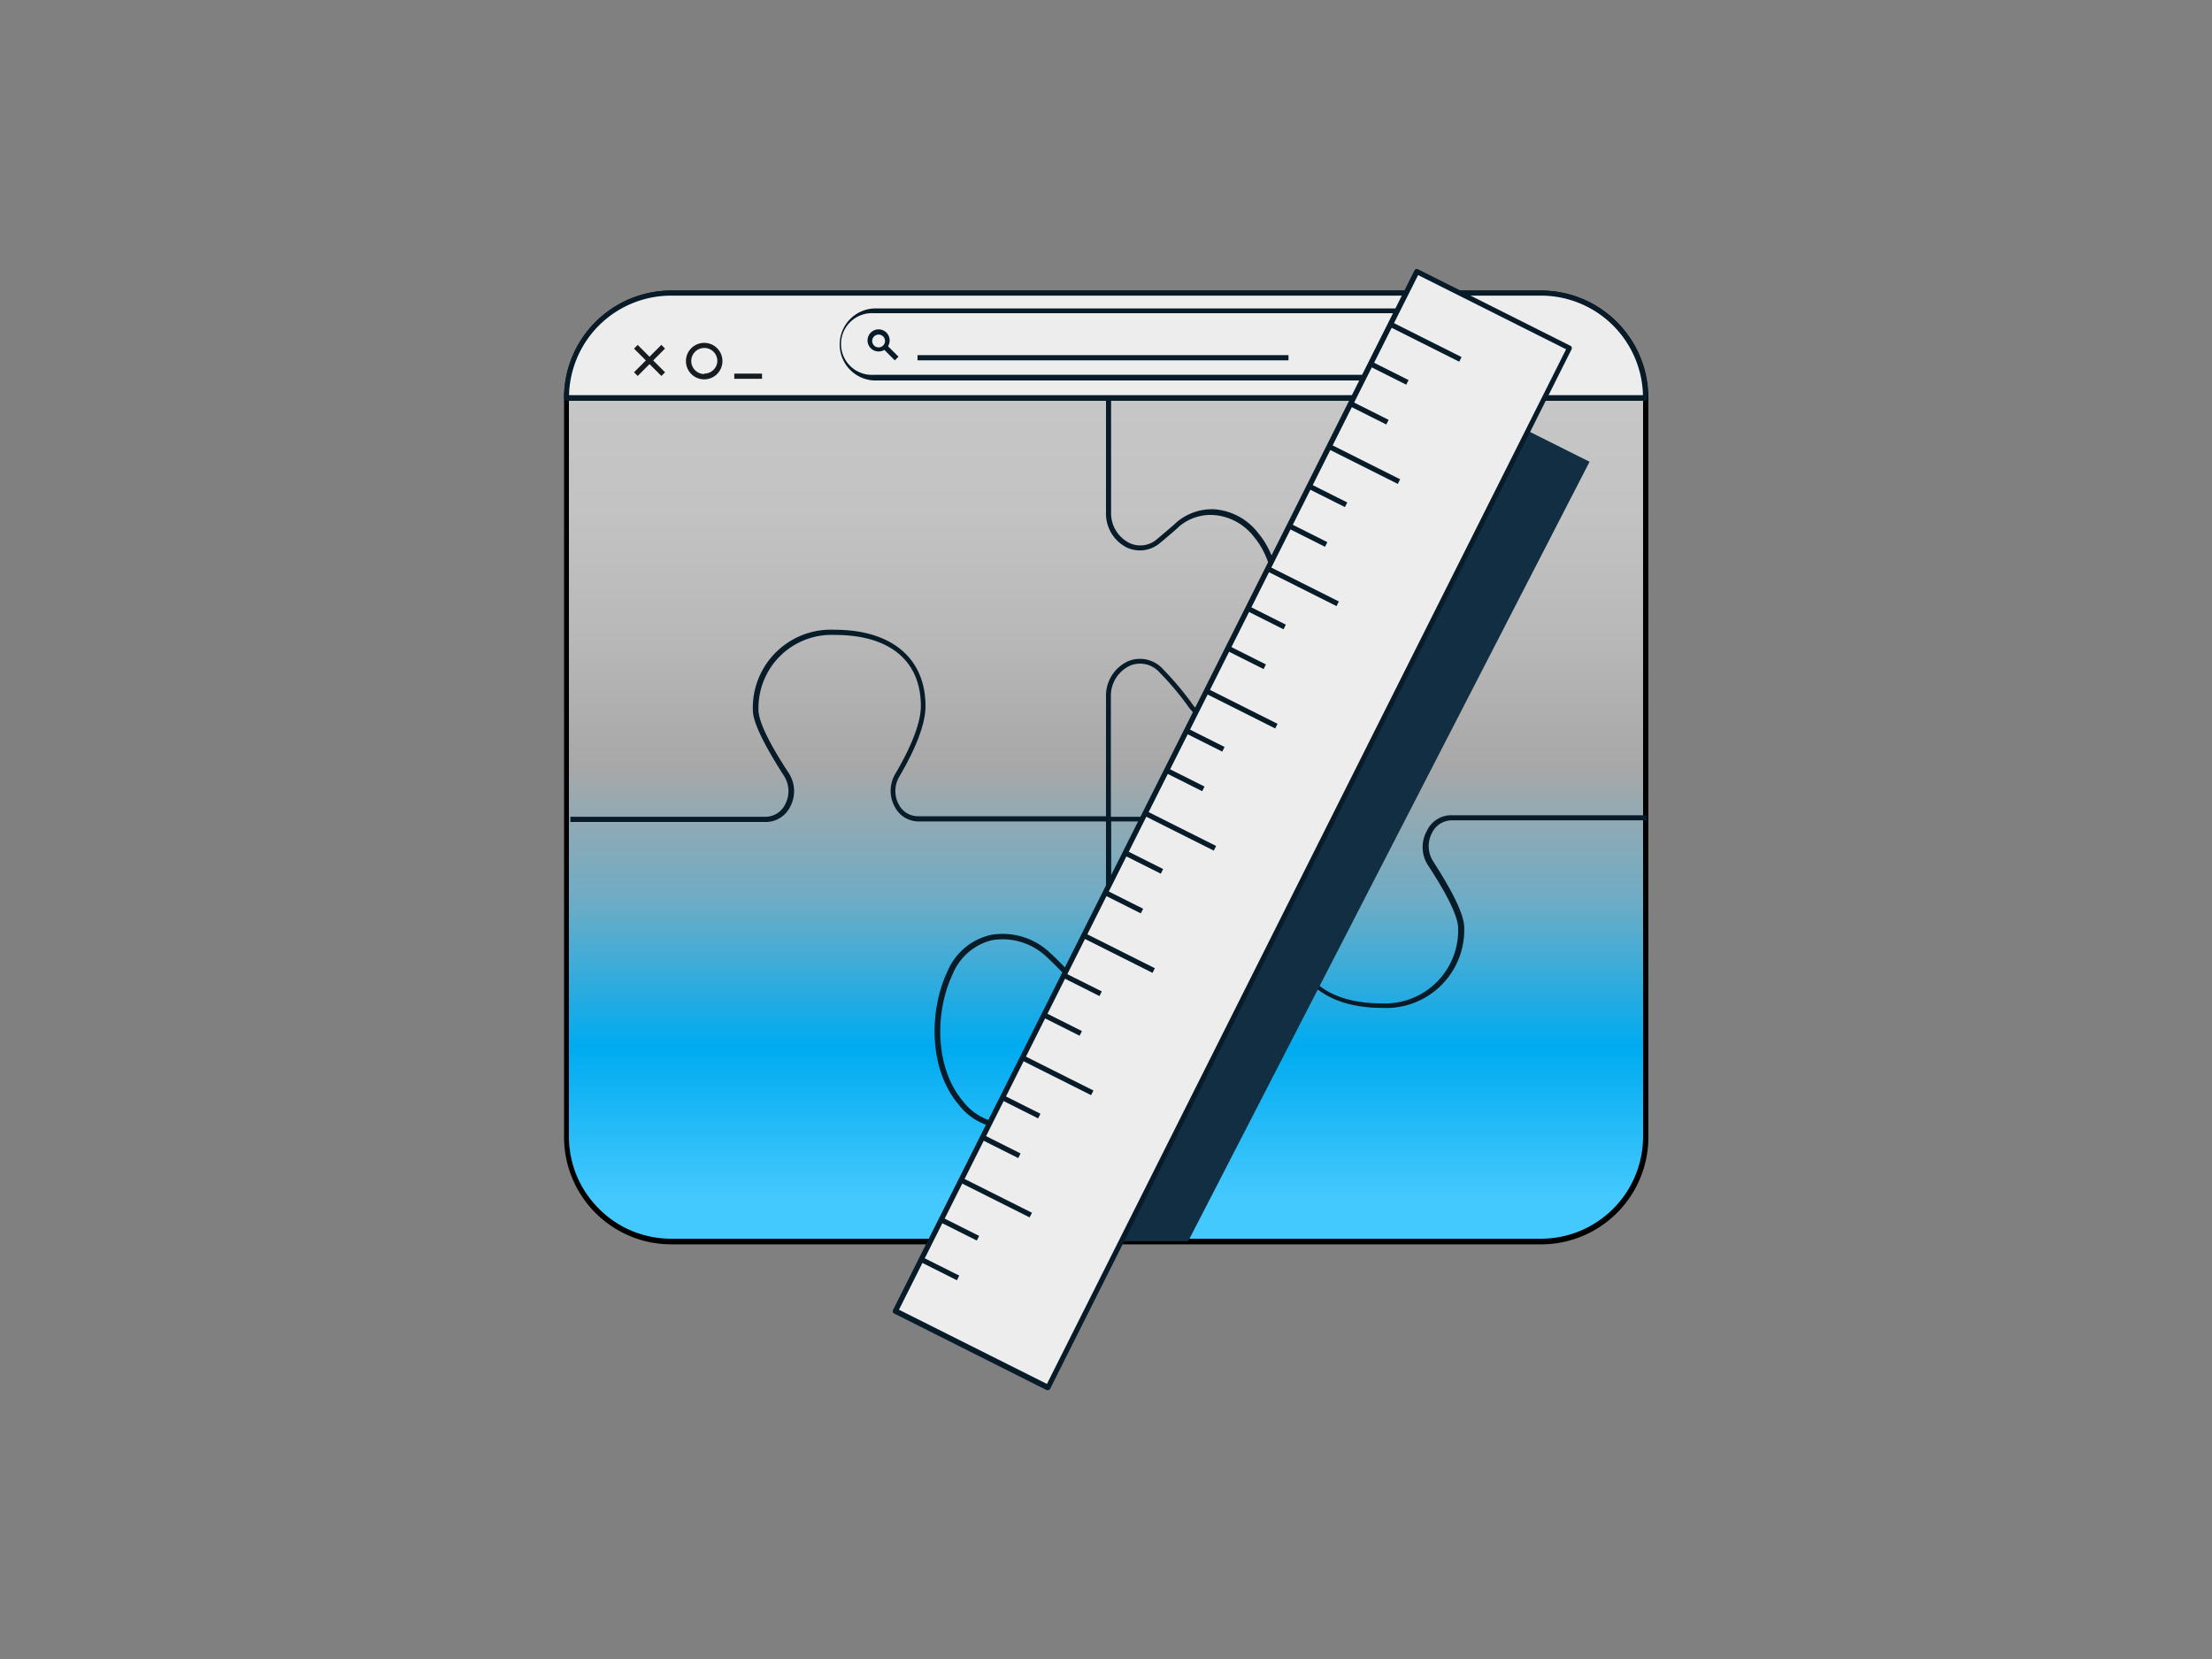 <svg xmlns="http://www.w3.org/2000/svg" viewBox="0 0 200 150" id="Websitewithjigsawpuzzle"><rect x="0" y="0" width="200" height="150" fill="#808080" stroke="none"/><defs><linearGradient id="a" x1="100" x2="100" y1="36.52" y2="109.19" gradientUnits="userSpaceOnUse"><stop offset="0" stop-color="#c6c6c6" class="stopColor8eff99 svgShape"></stop><stop offset=".13" stop-color="#c3c3c3" class="stopColor8cfa9c svgShape"></stop><stop offset=".28" stop-color="#b9b9b9" class="stopColor86eca4 svgShape"></stop><stop offset=".45" stop-color="#a8a8a8" class="stopColor7cd4b2 svgShape"></stop><stop offset=".62" stop-color="#6dacc6" class="stopColor6db3c6 svgShape"></stop><stop offset=".8" stop-color="#00abf0" class="stopColor5b88df svgShape"></stop><stop offset=".99" stop-color="#45c9fe" class="stopColor4554fe svgShape"></stop><stop offset=".99" stop-color="#44c9ff" class="stopColor4452ff svgShape"></stop></linearGradient></defs><g data-name="Layer 1" fill="#000000" class="color000000 svgShape"><rect width="97.58" height="85.73" x="51.21" y="26.5" fill="url(#a)" rx="9.46"></rect><path d="M139.33,26.27H60.67A9.7,9.7,0,0,0,51,36v66.82a9.7,9.7,0,0,0,9.69,9.69h78.66a9.7,9.7,0,0,0,9.69-9.69V36A9.7,9.7,0,0,0,139.33,26.27Zm9.23,76.51a9.24,9.24,0,0,1-9.23,9.22H60.67a9.24,9.24,0,0,1-9.23-9.22V36a9.23,9.23,0,0,1,9.23-9.22h78.66A9.23,9.23,0,0,1,148.56,36Z" fill="#000000" class="color000000 svgShape"></path><path fill="#081b29" d="M109.84,46.05a4.91,4.91,0,0,0-3.48,1.19c-.26.25-.85.75-1.73,1.49a2.29,2.29,0,0,1-2.54.35,3,3,0,0,1-1.63-2.76V35.8H100V46.32a3.43,3.43,0,0,0,1.89,3.19,2.81,2.81,0,0,0,3-.42c.89-.74,1.48-1.25,1.76-1.52a4.4,4.4,0,0,1,3.12-1,5.06,5.06,0,0,1,3.63,2c2.75,3.28,2.07,9.56,1.23,12.75a5,5,0,0,1-4,3.38,2.63,2.63,0,0,1-2.74-.93,27.65,27.65,0,0,0-2.69-3.22,2.81,2.81,0,0,0-3.17-.78A3.43,3.43,0,0,0,100,63V73.8H83a1.94,1.94,0,0,1-1.7-1,2.55,2.55,0,0,1,0-2.56c1.58-2.69,2.38-4.85,2.38-6.4,0-4.32-3.06-6.9-8.2-6.9a7.06,7.06,0,0,0-7.41,7.26c0,1.11,1,3.11,2.81,5.95a2.55,2.55,0,0,1,.1,2.6,2,2,0,0,1-1.73,1.1H51.57v.47H69.29a2.46,2.46,0,0,0,2.14-1.35,3,3,0,0,0-.12-3.08c-1.79-2.72-2.73-4.69-2.73-5.69a6.61,6.61,0,0,1,6.94-6.79c4.92,0,7.74,2.34,7.74,6.43,0,1.45-.81,3.58-2.33,6.16a3,3,0,0,0,0,3A2.42,2.42,0,0,0,83,74.27h17.44V63a3,3,0,0,1,1.77-2.83,2.36,2.36,0,0,1,2.66.66A25.56,25.56,0,0,1,107.52,64a3.09,3.09,0,0,0,3.21,1.14,5.45,5.45,0,0,0,4.39-3.72c.86-3.28,1.55-9.74-1.32-13.17A5.52,5.52,0,0,0,109.84,46.05Z" class="color00162c svgShape"></path><path fill="#081b29" d="M129,75.15a3,3,0,0,0,.11,3.08c1.79,2.72,2.73,4.69,2.73,5.7a6.61,6.61,0,0,1-6.94,6.79c-4.92,0-7.74-2.35-7.74-6.43,0-1.45.81-3.59,2.33-6.16a3,3,0,0,0,0-3,2.42,2.42,0,0,0-2.1-1.28H100V86.94a1.93,1.93,0,0,1-1.16,1.85,1.52,1.52,0,0,1-1.72-.43c-.83-.91-1.58-1.66-2.2-2.23a6.23,6.23,0,0,0-5.28-1.61,5.59,5.59,0,0,0-4,3.37c-1.57,3.32-1.76,8.63,1,11.94a5.52,5.52,0,0,0,4,2.19,4.91,4.91,0,0,0,3.48-1.18c.26-.26.85-.76,1.73-1.49A2.31,2.31,0,0,1,98.37,99a3,3,0,0,1,1.63,2.77v10.52h.47V101.76a3.44,3.44,0,0,0-1.9-3.19,2.79,2.79,0,0,0-3,.42c-.89.74-1.48,1.25-1.75,1.51a4.4,4.4,0,0,1-3.13,1.06,5.13,5.13,0,0,1-3.63-2c-2.64-3.16-2.46-8.25-.94-11.44A5.17,5.17,0,0,1,89.73,85a5.79,5.79,0,0,1,4.87,1.49c.62.57,1.35,1.31,2.18,2.2a2,2,0,0,0,2.23.56,2.42,2.42,0,0,0,1.46-2.29V74.27h17a2,2,0,0,1,1.7,1,2.59,2.59,0,0,1,0,2.57c-1.59,2.69-2.39,4.84-2.39,6.4,0,4.32,3.06,6.89,8.2,6.89a7.06,7.06,0,0,0,7.41-7.25c0-1.11-.95-3.12-2.81-6a2.55,2.55,0,0,1-.09-2.6,2,2,0,0,1,1.72-1.11h17.72v-.46H131.17A2.42,2.42,0,0,0,129,75.15Z" class="color00162c svgShape"></path><path fill="#ededed" d="M139.33,26.5H60.67A9.46,9.46,0,0,0,51.21,36h97.58A9.46,9.46,0,0,0,139.33,26.5Z" class="colorffffff svgShape"></path><path fill="#081b29" d="M139.33,26.27H60.67A9.7,9.7,0,0,0,51,36a.23.23,0,0,0,.23.24h97.58A.23.23,0,0,0,149,36,9.7,9.7,0,0,0,139.33,26.27ZM51.45,35.73a9.23,9.23,0,0,1,9.22-9h78.66a9.23,9.23,0,0,1,9.22,9Z" class="color00162c svgShape"></path><rect width=".47" height="3.5" x="58.49" y="30.84" fill="#171c20" transform="rotate(-45 58.727 32.585)" class="color20171f svgShape"></rect><rect width="3.5" height=".47" x="56.98" y="32.36" fill="#171c20" transform="rotate(-45.09 58.72 32.595)" class="color20171f svgShape"></rect><path fill="#171c20" d="M63.68,31a1.65,1.65,0,1,0,1.64,1.64A1.65,1.65,0,0,0,63.68,31Zm0,2.82a1.18,1.18,0,1,1,1.18-1.18A1.18,1.18,0,0,1,63.68,33.78Z" class="color20171f svgShape"></path><rect width="2.51" height=".47" x="66.39" y="33.78" fill="#171c20" class="color20171f svgShape"></rect><path fill="#ededed" d="M132.74,28.13H79a3,3,0,1,0,0,6h53.74a3,3,0,0,0,0-6Z" class="colorffffff svgShape"></path><path fill="#081b29" d="M132.74,27.89H79a3.26,3.26,0,0,0,0,6.51h53.74a3.26,3.26,0,0,0,0-6.51Zm0,6H79a2.79,2.79,0,1,1,0-5.57h53.74a2.79,2.79,0,0,1,0,5.57Z" class="color00162c svgShape"></path><polygon points="92.19 112.23 107.43 112.23 143.72 41.75 131.54 35.65 92.19 112.23" style="mix-blend-mode:multiply" fill="#112e42" class="color5b7895 svgShape"></polygon><rect width="105.14" height="15.44" x="58.87" y="67.28" fill="#ededed" transform="rotate(-63.35 111.451 74.999)" class="colorffffff svgShape"></rect><path fill="#081b29" d="M142,31.27l-13.8-6.93a.24.24,0,0,0-.31.11l-47.15,94a.23.23,0,0,0,.1.31l13.8,6.93.1,0h.07a.24.24,0,0,0,.14-.12l47.15-94A.23.23,0,0,0,142,31.27ZM94.66,125.13l-13.38-6.71,46.94-93.55,13.38,6.71Z" class="color00162c svgShape"></path><rect width=".47" height="3.76" x="84.71" y="112.83" fill="#081b29" transform="rotate(-63.35 84.938 114.706)" class="color00162c svgShape"></rect><rect width=".47" height="3.76" x="86.51" y="109.24" fill="#081b29" transform="rotate(-63.35 86.738 111.117)" class="color00162c svgShape"></rect><rect width=".47" height="7.1" x="89.8" y="104.72" fill="#081b29" transform="rotate(-63.36 90.03 108.277)" class="color00162c svgShape"></rect><rect width=".47" height="3.76" x="90.25" y="101.77" fill="#081b29" transform="rotate(-63.36 90.491 103.65)" class="color00162c svgShape"></rect><rect width=".47" height="3.76" x="92.05" y="98.18" fill="#081b29" transform="rotate(-63.36 92.292 100.062)" class="color00162c svgShape"></rect><rect width=".47" height="7.1" x="95.35" y="93.67" fill="#081b29" transform="rotate(-63.35 95.582 97.218)" class="color00162c svgShape"></rect><rect width=".47" height="3.76" x="95.8" y="90.72" fill="#081b29" transform="rotate(-63.35 96.03 92.594)" class="color00162c svgShape"></rect><polygon fill="#081b29" points="96.05 88.37 99.41 90.06 99.62 89.64 96.26 87.96 96.05 88.37" class="color00162c svgShape"></polygon><rect width=".47" height="7.1" x="100.9" y="82.62" fill="#081b29" transform="rotate(-63.35 101.129 86.162)" class="color00162c svgShape"></rect><rect width=".47" height="3.76" x="101.35" y="79.66" fill="#081b29" transform="rotate(-63.35 101.571 81.546)" class="color00162c svgShape"></rect><rect width=".47" height="3.76" x="103.15" y="76.07" fill="#081b29" transform="rotate(-63.35 103.376 77.95)" class="color00162c svgShape"></rect><rect width=".47" height="7.1" x="106.44" y="71.56" fill="#081b29" transform="rotate(-63.35 106.675 75.106)" class="color00162c svgShape"></rect><rect width=".47" height="3.76" x="106.89" y="68.61" fill="#081b29" transform="rotate(-63.35 107.118 70.49)" class="color00162c svgShape"></rect><rect width=".47" height="3.76" x="108.7" y="65.02" fill="#081b29" transform="rotate(-63.35 108.939 66.903)" class="color00162c svgShape"></rect><rect width=".47" height="7.1" x="111.99" y="60.51" fill="#081b29" transform="rotate(-63.35 112.23 64.055)" class="color00162c svgShape"></rect><rect width=".47" height="3.76" x="112.44" y="57.55" fill="#081b29" transform="rotate(-63.35 112.685 59.436)" class="color00162c svgShape"></rect><polygon fill="#081b29" points="112.69 55.21 116.05 56.9 116.26 56.48 112.9 54.79 112.69 55.21" class="color00162c svgShape"></polygon><rect width=".47" height="7.1" x="117.54" y="49.45" fill="#081b29" transform="rotate(-63.35 117.775 52.999)" class="color00162c svgShape"></rect><rect width=".47" height="3.76" x="117.99" y="46.5" fill="#081b29" transform="rotate(-63.35 118.231 48.38)" class="color00162c svgShape"></rect><rect width=".47" height="3.76" x="119.79" y="42.91" fill="#081b29" transform="rotate(-63.35 120.031 44.791)" class="color00162c svgShape"></rect><rect width=".47" height="7.1" x="123.08" y="38.4" fill="#081b29" transform="rotate(-63.35 123.316 41.95)" class="color00162c svgShape"></rect><rect width=".47" height="3.76" x="123.53" y="35.45" fill="#081b29" transform="rotate(-63.35 123.764 37.327)" class="color00162c svgShape"></rect><rect width=".47" height="3.76" x="125.34" y="31.86" fill="#081b29" transform="rotate(-63.35 125.564 33.738)" class="color00162c svgShape"></rect><rect width=".47" height="7.1" x="128.63" y="27.34" fill="#081b29" transform="rotate(-63.35 128.876 30.892)" class="color00162c svgShape"></rect><path fill="#081b29" d="M79.44,29.78a1,1,0,1,0,1,1A1,1,0,0,0,79.44,29.78Zm0,1.63a.58.58,0,1,1,.58-.58A.58.58,0,0,1,79.44,31.41Z" class="color00162c svgShape"></path><rect width=".47" height="1.41" x="80.34" y="31.22" fill="#081b29" transform="rotate(-45.03 80.564 31.926)" class="color00162c svgShape"></rect><rect width="33.54" height=".47" x="82.96" y="32.11" fill="#081b29" class="color00162c svgShape"></rect></g></svg>